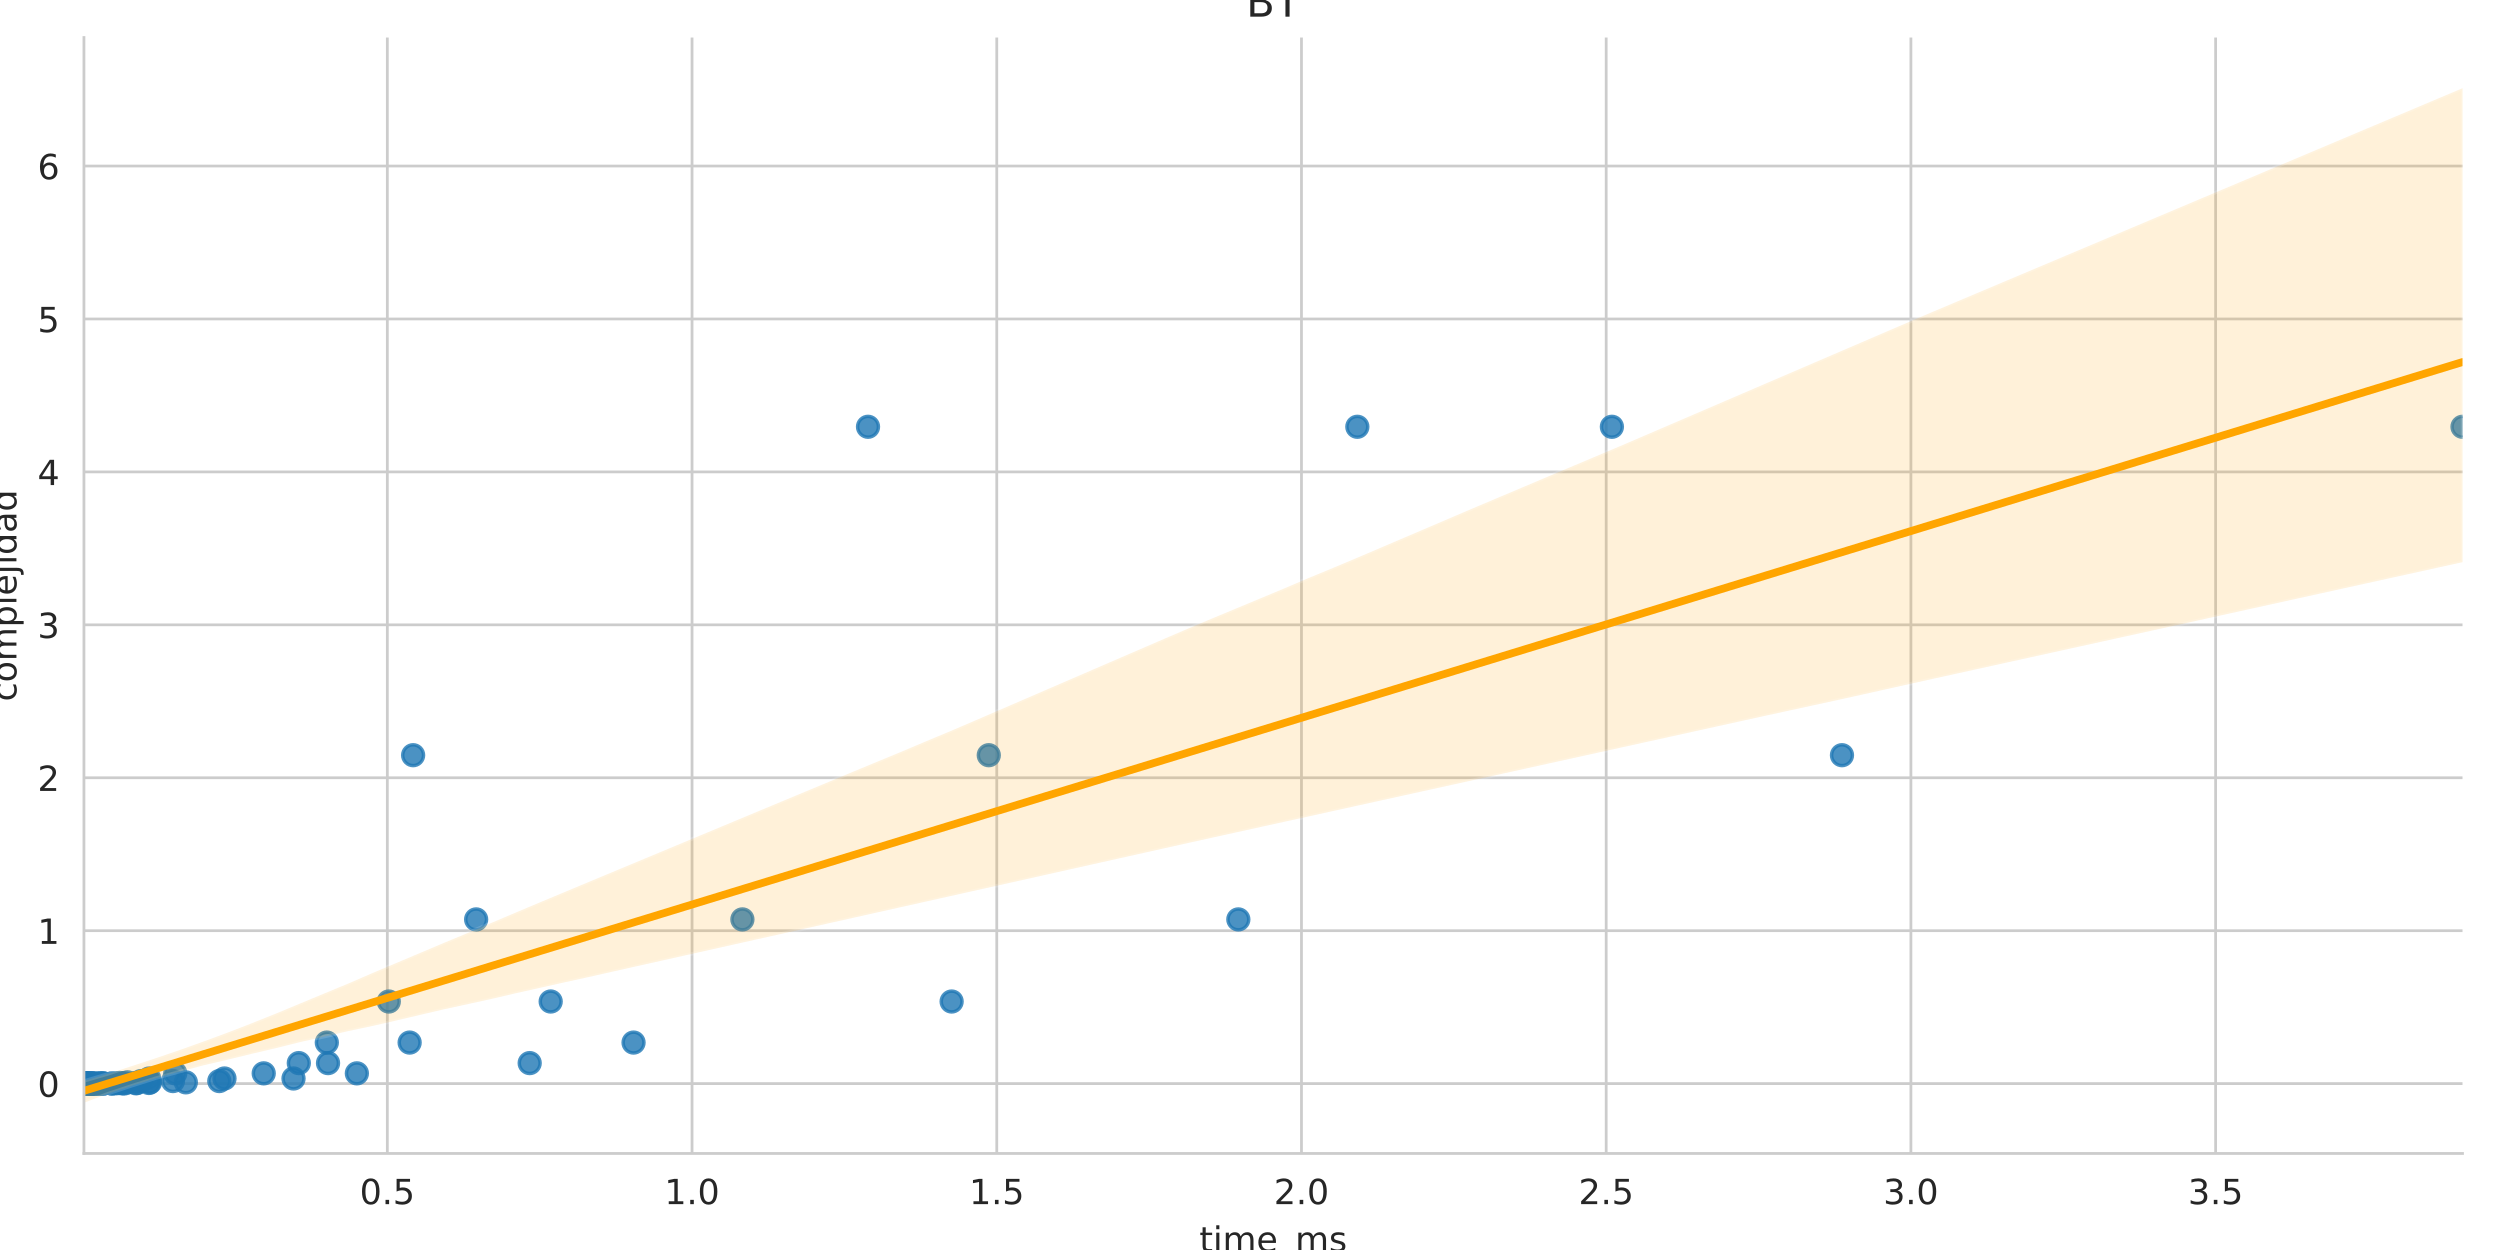 <?xml version="1.0" encoding="utf-8" standalone="no"?>
<!DOCTYPE svg PUBLIC "-//W3C//DTD SVG 1.1//EN"
  "http://www.w3.org/Graphics/SVG/1.1/DTD/svg11.dtd">
<!-- Created with matplotlib (https://matplotlib.org/) -->
<svg height="360pt" version="1.1" viewBox="0 0 720 360" width="720pt" xmlns="http://www.w3.org/2000/svg" xmlns:xlink="http://www.w3.org/1999/xlink">
 <defs>
  <style type="text/css">*{stroke-linecap:butt;stroke-linejoin:round;}</style>
 </defs>
 <g id="figure_1">
  <g id="patch_1">
   <path d="M 0 360 
L 720 360 
L 720 0 
L 0 0 
z
" style="fill:#ffffff;"/>
  </g>
  <g id="axes_1">
   <g id="patch_2">
    <path d="M 24.175 332.2 
L 709.2 332.2 
L 709.2 10.8 
L 24.175 10.8 
z
" style="fill:#ffffff;"/>
   </g>
   <g id="matplotlib.axis_1">
    <g id="xtick_1">
     <g id="line2d_1">
      <path clip-path="url(#p16c080af04)" d="M 111.55 332.2 
L 111.55 10.8 
" style="fill:none;stroke:#cccccc;stroke-linecap:round;stroke-width:0.8;"/>
     </g>
     <g id="text_1">
      <!-- 0.5 -->
      <g style="fill:#262626;" transform="translate(103.599 346.798)scale(0.1 -0.1)">
       <defs>
        <path d="M 31.781 66.406 
Q 24.172 66.406 20.328 58.906 
Q 16.5 51.422 16.5 36.375 
Q 16.5 21.391 20.328 13.891 
Q 24.172 6.391 31.781 6.391 
Q 39.453 6.391 43.281 13.891 
Q 47.125 21.391 47.125 36.375 
Q 47.125 51.422 43.281 58.906 
Q 39.453 66.406 31.781 66.406 
z
M 31.781 74.219 
Q 44.047 74.219 50.516 64.516 
Q 56.984 54.828 56.984 36.375 
Q 56.984 17.969 50.516 8.266 
Q 44.047 -1.422 31.781 -1.422 
Q 19.531 -1.422 13.062 8.266 
Q 6.594 17.969 6.594 36.375 
Q 6.594 54.828 13.062 64.516 
Q 19.531 74.219 31.781 74.219 
z
" id="DejaVuSans-48"/>
        <path d="M 10.688 12.406 
L 21 12.406 
L 21 0 
L 10.688 0 
z
" id="DejaVuSans-46"/>
        <path d="M 10.797 72.906 
L 49.516 72.906 
L 49.516 64.594 
L 19.828 64.594 
L 19.828 46.734 
Q 21.969 47.469 24.109 47.828 
Q 26.266 48.188 28.422 48.188 
Q 40.625 48.188 47.75 41.5 
Q 54.891 34.812 54.891 23.391 
Q 54.891 11.625 47.562 5.094 
Q 40.234 -1.422 26.906 -1.422 
Q 22.312 -1.422 17.547 -0.641 
Q 12.797 0.141 7.719 1.703 
L 7.719 11.625 
Q 12.109 9.234 16.797 8.062 
Q 21.484 6.891 26.703 6.891 
Q 35.156 6.891 40.078 11.328 
Q 45.016 15.766 45.016 23.391 
Q 45.016 31 40.078 35.438 
Q 35.156 39.891 26.703 39.891 
Q 22.75 39.891 18.812 39.016 
Q 14.891 38.141 10.797 36.281 
z
" id="DejaVuSans-53"/>
       </defs>
       <use xlink:href="#DejaVuSans-48"/>
       <use x="63.623" xlink:href="#DejaVuSans-46"/>
       <use x="95.41" xlink:href="#DejaVuSans-53"/>
      </g>
     </g>
    </g>
    <g id="xtick_2">
     <g id="line2d_2">
      <path clip-path="url(#p16c080af04)" d="M 199.308 332.2 
L 199.308 10.8 
" style="fill:none;stroke:#cccccc;stroke-linecap:round;stroke-width:0.8;"/>
     </g>
     <g id="text_2">
      <!-- 1.0 -->
      <g style="fill:#262626;" transform="translate(191.357 346.798)scale(0.1 -0.1)">
       <defs>
        <path d="M 12.406 8.297 
L 28.516 8.297 
L 28.516 63.922 
L 10.984 60.406 
L 10.984 69.391 
L 28.422 72.906 
L 38.281 72.906 
L 38.281 8.297 
L 54.391 8.297 
L 54.391 0 
L 12.406 0 
z
" id="DejaVuSans-49"/>
       </defs>
       <use xlink:href="#DejaVuSans-49"/>
       <use x="63.623" xlink:href="#DejaVuSans-46"/>
       <use x="95.41" xlink:href="#DejaVuSans-48"/>
      </g>
     </g>
    </g>
    <g id="xtick_3">
     <g id="line2d_3">
      <path clip-path="url(#p16c080af04)" d="M 287.066 332.2 
L 287.066 10.8 
" style="fill:none;stroke:#cccccc;stroke-linecap:round;stroke-width:0.8;"/>
     </g>
     <g id="text_3">
      <!-- 1.5 -->
      <g style="fill:#262626;" transform="translate(279.115 346.798)scale(0.1 -0.1)">
       <use xlink:href="#DejaVuSans-49"/>
       <use x="63.623" xlink:href="#DejaVuSans-46"/>
       <use x="95.41" xlink:href="#DejaVuSans-53"/>
      </g>
     </g>
    </g>
    <g id="xtick_4">
     <g id="line2d_4">
      <path clip-path="url(#p16c080af04)" d="M 374.824 332.2 
L 374.824 10.8 
" style="fill:none;stroke:#cccccc;stroke-linecap:round;stroke-width:0.8;"/>
     </g>
     <g id="text_4">
      <!-- 2.0 -->
      <g style="fill:#262626;" transform="translate(366.873 346.798)scale(0.1 -0.1)">
       <defs>
        <path d="M 19.188 8.297 
L 53.609 8.297 
L 53.609 0 
L 7.328 0 
L 7.328 8.297 
Q 12.938 14.109 22.625 23.891 
Q 32.328 33.688 34.812 36.531 
Q 39.547 41.844 41.422 45.531 
Q 43.312 49.219 43.312 52.781 
Q 43.312 58.594 39.234 62.25 
Q 35.156 65.922 28.609 65.922 
Q 23.969 65.922 18.812 64.312 
Q 13.672 62.703 7.812 59.422 
L 7.812 69.391 
Q 13.766 71.781 18.938 73 
Q 24.125 74.219 28.422 74.219 
Q 39.75 74.219 46.484 68.547 
Q 53.219 62.891 53.219 53.422 
Q 53.219 48.922 51.531 44.891 
Q 49.859 40.875 45.406 35.406 
Q 44.188 33.984 37.641 27.219 
Q 31.109 20.453 19.188 8.297 
z
" id="DejaVuSans-50"/>
       </defs>
       <use xlink:href="#DejaVuSans-50"/>
       <use x="63.623" xlink:href="#DejaVuSans-46"/>
       <use x="95.41" xlink:href="#DejaVuSans-48"/>
      </g>
     </g>
    </g>
    <g id="xtick_5">
     <g id="line2d_5">
      <path clip-path="url(#p16c080af04)" d="M 462.582 332.2 
L 462.582 10.8 
" style="fill:none;stroke:#cccccc;stroke-linecap:round;stroke-width:0.8;"/>
     </g>
     <g id="text_5">
      <!-- 2.5 -->
      <g style="fill:#262626;" transform="translate(454.631 346.798)scale(0.1 -0.1)">
       <use xlink:href="#DejaVuSans-50"/>
       <use x="63.623" xlink:href="#DejaVuSans-46"/>
       <use x="95.41" xlink:href="#DejaVuSans-53"/>
      </g>
     </g>
    </g>
    <g id="xtick_6">
     <g id="line2d_6">
      <path clip-path="url(#p16c080af04)" d="M 550.34 332.2 
L 550.34 10.8 
" style="fill:none;stroke:#cccccc;stroke-linecap:round;stroke-width:0.8;"/>
     </g>
     <g id="text_6">
      <!-- 3.0 -->
      <g style="fill:#262626;" transform="translate(542.388 346.798)scale(0.1 -0.1)">
       <defs>
        <path d="M 40.578 39.312 
Q 47.656 37.797 51.625 33 
Q 55.609 28.219 55.609 21.188 
Q 55.609 10.406 48.188 4.484 
Q 40.766 -1.422 27.094 -1.422 
Q 22.516 -1.422 17.656 -0.516 
Q 12.797 0.391 7.625 2.203 
L 7.625 11.719 
Q 11.719 9.328 16.594 8.109 
Q 21.484 6.891 26.812 6.891 
Q 36.078 6.891 40.938 10.547 
Q 45.797 14.203 45.797 21.188 
Q 45.797 27.641 41.281 31.266 
Q 36.766 34.906 28.719 34.906 
L 20.219 34.906 
L 20.219 43.016 
L 29.109 43.016 
Q 36.375 43.016 40.234 45.922 
Q 44.094 48.828 44.094 54.297 
Q 44.094 59.906 40.109 62.906 
Q 36.141 65.922 28.719 65.922 
Q 24.656 65.922 20.016 65.031 
Q 15.375 64.156 9.812 62.312 
L 9.812 71.094 
Q 15.438 72.656 20.344 73.438 
Q 25.25 74.219 29.594 74.219 
Q 40.828 74.219 47.359 69.109 
Q 53.906 64.016 53.906 55.328 
Q 53.906 49.266 50.438 45.094 
Q 46.969 40.922 40.578 39.312 
z
" id="DejaVuSans-51"/>
       </defs>
       <use xlink:href="#DejaVuSans-51"/>
       <use x="63.623" xlink:href="#DejaVuSans-46"/>
       <use x="95.41" xlink:href="#DejaVuSans-48"/>
      </g>
     </g>
    </g>
    <g id="xtick_7">
     <g id="line2d_7">
      <path clip-path="url(#p16c080af04)" d="M 638.098 332.2 
L 638.098 10.8 
" style="fill:none;stroke:#cccccc;stroke-linecap:round;stroke-width:0.8;"/>
     </g>
     <g id="text_7">
      <!-- 3.5 -->
      <g style="fill:#262626;" transform="translate(630.146 346.798)scale(0.1 -0.1)">
       <use xlink:href="#DejaVuSans-51"/>
       <use x="63.623" xlink:href="#DejaVuSans-46"/>
       <use x="95.41" xlink:href="#DejaVuSans-53"/>
      </g>
     </g>
    </g>
    <g id="text_8">
     <!-- time_ms -->
     <g style="fill:#262626;" transform="translate(345.416 360.477)scale(0.1 -0.1)">
      <defs>
       <path d="M 18.312 70.219 
L 18.312 54.688 
L 36.812 54.688 
L 36.812 47.703 
L 18.312 47.703 
L 18.312 18.016 
Q 18.312 11.328 20.141 9.422 
Q 21.969 7.516 27.594 7.516 
L 36.812 7.516 
L 36.812 0 
L 27.594 0 
Q 17.188 0 13.234 3.875 
Q 9.281 7.766 9.281 18.016 
L 9.281 47.703 
L 2.688 47.703 
L 2.688 54.688 
L 9.281 54.688 
L 9.281 70.219 
z
" id="DejaVuSans-116"/>
       <path d="M 9.422 54.688 
L 18.406 54.688 
L 18.406 0 
L 9.422 0 
z
M 9.422 75.984 
L 18.406 75.984 
L 18.406 64.594 
L 9.422 64.594 
z
" id="DejaVuSans-105"/>
       <path d="M 52 44.188 
Q 55.375 50.25 60.062 53.125 
Q 64.75 56 71.094 56 
Q 79.641 56 84.281 50.016 
Q 88.922 44.047 88.922 33.016 
L 88.922 0 
L 79.891 0 
L 79.891 32.719 
Q 79.891 40.578 77.094 44.375 
Q 74.312 48.188 68.609 48.188 
Q 61.625 48.188 57.562 43.547 
Q 53.516 38.922 53.516 30.906 
L 53.516 0 
L 44.484 0 
L 44.484 32.719 
Q 44.484 40.625 41.703 44.406 
Q 38.922 48.188 33.109 48.188 
Q 26.219 48.188 22.156 43.531 
Q 18.109 38.875 18.109 30.906 
L 18.109 0 
L 9.078 0 
L 9.078 54.688 
L 18.109 54.688 
L 18.109 46.188 
Q 21.188 51.219 25.484 53.609 
Q 29.781 56 35.688 56 
Q 41.656 56 45.828 52.969 
Q 50 49.953 52 44.188 
z
" id="DejaVuSans-109"/>
       <path d="M 56.203 29.594 
L 56.203 25.203 
L 14.891 25.203 
Q 15.484 15.922 20.484 11.062 
Q 25.484 6.203 34.422 6.203 
Q 39.594 6.203 44.453 7.469 
Q 49.312 8.734 54.109 11.281 
L 54.109 2.781 
Q 49.266 0.734 44.188 -0.344 
Q 39.109 -1.422 33.891 -1.422 
Q 20.797 -1.422 13.156 6.188 
Q 5.516 13.812 5.516 26.812 
Q 5.516 40.234 12.766 48.109 
Q 20.016 56 32.328 56 
Q 43.359 56 49.781 48.891 
Q 56.203 41.797 56.203 29.594 
z
M 47.219 32.234 
Q 47.125 39.594 43.094 43.984 
Q 39.062 48.391 32.422 48.391 
Q 24.906 48.391 20.391 44.141 
Q 15.875 39.891 15.188 32.172 
z
" id="DejaVuSans-101"/>
       <path d="M 50.984 -16.609 
L 50.984 -23.578 
L -0.984 -23.578 
L -0.984 -16.609 
z
" id="DejaVuSans-95"/>
       <path d="M 44.281 53.078 
L 44.281 44.578 
Q 40.484 46.531 36.375 47.5 
Q 32.281 48.484 27.875 48.484 
Q 21.188 48.484 17.844 46.438 
Q 14.5 44.391 14.5 40.281 
Q 14.5 37.156 16.891 35.375 
Q 19.281 33.594 26.516 31.984 
L 29.594 31.297 
Q 39.156 29.25 43.188 25.516 
Q 47.219 21.781 47.219 15.094 
Q 47.219 7.469 41.188 3.016 
Q 35.156 -1.422 24.609 -1.422 
Q 20.219 -1.422 15.453 -0.562 
Q 10.688 0.297 5.422 2 
L 5.422 11.281 
Q 10.406 8.688 15.234 7.391 
Q 20.062 6.109 24.812 6.109 
Q 31.156 6.109 34.562 8.281 
Q 37.984 10.453 37.984 14.406 
Q 37.984 18.062 35.516 20.016 
Q 33.062 21.969 24.703 23.781 
L 21.578 24.516 
Q 13.234 26.266 9.516 29.906 
Q 5.812 33.547 5.812 39.891 
Q 5.812 47.609 11.281 51.797 
Q 16.75 56 26.812 56 
Q 31.781 56 36.172 55.266 
Q 40.578 54.547 44.281 53.078 
z
" id="DejaVuSans-115"/>
      </defs>
      <use xlink:href="#DejaVuSans-116"/>
      <use x="39.209" xlink:href="#DejaVuSans-105"/>
      <use x="66.992" xlink:href="#DejaVuSans-109"/>
      <use x="164.404" xlink:href="#DejaVuSans-101"/>
      <use x="225.928" xlink:href="#DejaVuSans-95"/>
      <use x="275.928" xlink:href="#DejaVuSans-109"/>
      <use x="373.34" xlink:href="#DejaVuSans-115"/>
     </g>
    </g>
   </g>
   <g id="matplotlib.axis_2">
    <g id="ytick_1">
     <g id="line2d_8">
      <path clip-path="url(#p16c080af04)" d="M 24.175 312.083 
L 709.2 312.083 
" style="fill:none;stroke:#cccccc;stroke-linecap:round;stroke-width:0.8;"/>
     </g>
     <g id="text_9">
      <!-- 0 -->
      <g style="fill:#262626;" transform="translate(10.812 315.882)scale(0.1 -0.1)">
       <use xlink:href="#DejaVuSans-48"/>
      </g>
     </g>
    </g>
    <g id="ytick_2">
     <g id="line2d_9">
      <path clip-path="url(#p16c080af04)" d="M 24.175 268.039 
L 709.2 268.039 
" style="fill:none;stroke:#cccccc;stroke-linecap:round;stroke-width:0.8;"/>
     </g>
     <g id="text_10">
      <!-- 1 -->
      <g style="fill:#262626;" transform="translate(10.812 271.838)scale(0.1 -0.1)">
       <use xlink:href="#DejaVuSans-49"/>
      </g>
     </g>
    </g>
    <g id="ytick_3">
     <g id="line2d_10">
      <path clip-path="url(#p16c080af04)" d="M 24.175 223.994 
L 709.2 223.994 
" style="fill:none;stroke:#cccccc;stroke-linecap:round;stroke-width:0.8;"/>
     </g>
     <g id="text_11">
      <!-- 2 -->
      <g style="fill:#262626;" transform="translate(10.812 227.793)scale(0.1 -0.1)">
       <use xlink:href="#DejaVuSans-50"/>
      </g>
     </g>
    </g>
    <g id="ytick_4">
     <g id="line2d_11">
      <path clip-path="url(#p16c080af04)" d="M 24.175 179.95 
L 709.2 179.95 
" style="fill:none;stroke:#cccccc;stroke-linecap:round;stroke-width:0.8;"/>
     </g>
     <g id="text_12">
      <!-- 3 -->
      <g style="fill:#262626;" transform="translate(10.812 183.749)scale(0.1 -0.1)">
       <use xlink:href="#DejaVuSans-51"/>
      </g>
     </g>
    </g>
    <g id="ytick_5">
     <g id="line2d_12">
      <path clip-path="url(#p16c080af04)" d="M 24.175 135.905 
L 709.2 135.905 
" style="fill:none;stroke:#cccccc;stroke-linecap:round;stroke-width:0.8;"/>
     </g>
     <g id="text_13">
      <!-- 4 -->
      <g style="fill:#262626;" transform="translate(10.812 139.704)scale(0.1 -0.1)">
       <defs>
        <path d="M 37.797 64.312 
L 12.891 25.391 
L 37.797 25.391 
z
M 35.203 72.906 
L 47.609 72.906 
L 47.609 25.391 
L 58.016 25.391 
L 58.016 17.188 
L 47.609 17.188 
L 47.609 0 
L 37.797 0 
L 37.797 17.188 
L 4.891 17.188 
L 4.891 26.703 
z
" id="DejaVuSans-52"/>
       </defs>
       <use xlink:href="#DejaVuSans-52"/>
      </g>
     </g>
    </g>
    <g id="ytick_6">
     <g id="line2d_13">
      <path clip-path="url(#p16c080af04)" d="M 24.175 91.861 
L 709.2 91.861 
" style="fill:none;stroke:#cccccc;stroke-linecap:round;stroke-width:0.8;"/>
     </g>
     <g id="text_14">
      <!-- 5 -->
      <g style="fill:#262626;" transform="translate(10.812 95.66)scale(0.1 -0.1)">
       <use xlink:href="#DejaVuSans-53"/>
      </g>
     </g>
    </g>
    <g id="ytick_7">
     <g id="line2d_14">
      <path clip-path="url(#p16c080af04)" d="M 24.175 47.816 
L 709.2 47.816 
" style="fill:none;stroke:#cccccc;stroke-linecap:round;stroke-width:0.8;"/>
     </g>
     <g id="text_15">
      <!-- 6 -->
      <g style="fill:#262626;" transform="translate(10.812 51.615)scale(0.1 -0.1)">
       <defs>
        <path d="M 33.016 40.375 
Q 26.375 40.375 22.484 35.828 
Q 18.609 31.297 18.609 23.391 
Q 18.609 15.531 22.484 10.953 
Q 26.375 6.391 33.016 6.391 
Q 39.656 6.391 43.531 10.953 
Q 47.406 15.531 47.406 23.391 
Q 47.406 31.297 43.531 35.828 
Q 39.656 40.375 33.016 40.375 
z
M 52.594 71.297 
L 52.594 62.312 
Q 48.875 64.062 45.094 64.984 
Q 41.312 65.922 37.594 65.922 
Q 27.828 65.922 22.672 59.328 
Q 17.531 52.734 16.797 39.406 
Q 19.672 43.656 24.016 45.922 
Q 28.375 48.188 33.594 48.188 
Q 44.578 48.188 50.953 41.516 
Q 57.328 34.859 57.328 23.391 
Q 57.328 12.156 50.688 5.359 
Q 44.047 -1.422 33.016 -1.422 
Q 20.359 -1.422 13.672 8.266 
Q 6.984 17.969 6.984 36.375 
Q 6.984 53.656 15.188 63.938 
Q 23.391 74.219 37.203 74.219 
Q 40.922 74.219 44.703 73.484 
Q 48.484 72.75 52.594 71.297 
z
" id="DejaVuSans-54"/>
       </defs>
       <use xlink:href="#DejaVuSans-54"/>
      </g>
     </g>
    </g>
    <g id="text_16">
     <!-- complejidad -->
     <g style="fill:#262626;" transform="translate(4.733 202.009)rotate(-90)scale(0.1 -0.1)">
      <defs>
       <path d="M 48.781 52.594 
L 48.781 44.188 
Q 44.969 46.297 41.141 47.344 
Q 37.312 48.391 33.406 48.391 
Q 24.656 48.391 19.812 42.844 
Q 14.984 37.312 14.984 27.297 
Q 14.984 17.281 19.812 11.734 
Q 24.656 6.203 33.406 6.203 
Q 37.312 6.203 41.141 7.25 
Q 44.969 8.297 48.781 10.406 
L 48.781 2.094 
Q 45.016 0.344 40.984 -0.531 
Q 36.969 -1.422 32.422 -1.422 
Q 20.062 -1.422 12.781 6.344 
Q 5.516 14.109 5.516 27.297 
Q 5.516 40.672 12.859 48.328 
Q 20.219 56 33.016 56 
Q 37.156 56 41.109 55.141 
Q 45.062 54.297 48.781 52.594 
z
" id="DejaVuSans-99"/>
       <path d="M 30.609 48.391 
Q 23.391 48.391 19.188 42.75 
Q 14.984 37.109 14.984 27.297 
Q 14.984 17.484 19.156 11.844 
Q 23.344 6.203 30.609 6.203 
Q 37.797 6.203 41.984 11.859 
Q 46.188 17.531 46.188 27.297 
Q 46.188 37.016 41.984 42.703 
Q 37.797 48.391 30.609 48.391 
z
M 30.609 56 
Q 42.328 56 49.016 48.375 
Q 55.719 40.766 55.719 27.297 
Q 55.719 13.875 49.016 6.219 
Q 42.328 -1.422 30.609 -1.422 
Q 18.844 -1.422 12.172 6.219 
Q 5.516 13.875 5.516 27.297 
Q 5.516 40.766 12.172 48.375 
Q 18.844 56 30.609 56 
z
" id="DejaVuSans-111"/>
       <path d="M 18.109 8.203 
L 18.109 -20.797 
L 9.078 -20.797 
L 9.078 54.688 
L 18.109 54.688 
L 18.109 46.391 
Q 20.953 51.266 25.266 53.625 
Q 29.594 56 35.594 56 
Q 45.562 56 51.781 48.094 
Q 58.016 40.188 58.016 27.297 
Q 58.016 14.406 51.781 6.484 
Q 45.562 -1.422 35.594 -1.422 
Q 29.594 -1.422 25.266 0.953 
Q 20.953 3.328 18.109 8.203 
z
M 48.688 27.297 
Q 48.688 37.203 44.609 42.844 
Q 40.531 48.484 33.406 48.484 
Q 26.266 48.484 22.188 42.844 
Q 18.109 37.203 18.109 27.297 
Q 18.109 17.391 22.188 11.75 
Q 26.266 6.109 33.406 6.109 
Q 40.531 6.109 44.609 11.75 
Q 48.688 17.391 48.688 27.297 
z
" id="DejaVuSans-112"/>
       <path d="M 9.422 75.984 
L 18.406 75.984 
L 18.406 0 
L 9.422 0 
z
" id="DejaVuSans-108"/>
       <path d="M 9.422 54.688 
L 18.406 54.688 
L 18.406 -0.984 
Q 18.406 -11.422 14.422 -16.109 
Q 10.453 -20.797 1.609 -20.797 
L -1.812 -20.797 
L -1.812 -13.188 
L 0.594 -13.188 
Q 5.719 -13.188 7.562 -10.812 
Q 9.422 -8.453 9.422 -0.984 
z
M 9.422 75.984 
L 18.406 75.984 
L 18.406 64.594 
L 9.422 64.594 
z
" id="DejaVuSans-106"/>
       <path d="M 45.406 46.391 
L 45.406 75.984 
L 54.391 75.984 
L 54.391 0 
L 45.406 0 
L 45.406 8.203 
Q 42.578 3.328 38.25 0.953 
Q 33.938 -1.422 27.875 -1.422 
Q 17.969 -1.422 11.734 6.484 
Q 5.516 14.406 5.516 27.297 
Q 5.516 40.188 11.734 48.094 
Q 17.969 56 27.875 56 
Q 33.938 56 38.25 53.625 
Q 42.578 51.266 45.406 46.391 
z
M 14.797 27.297 
Q 14.797 17.391 18.875 11.75 
Q 22.953 6.109 30.078 6.109 
Q 37.203 6.109 41.297 11.75 
Q 45.406 17.391 45.406 27.297 
Q 45.406 37.203 41.297 42.844 
Q 37.203 48.484 30.078 48.484 
Q 22.953 48.484 18.875 42.844 
Q 14.797 37.203 14.797 27.297 
z
" id="DejaVuSans-100"/>
       <path d="M 34.281 27.484 
Q 23.391 27.484 19.188 25 
Q 14.984 22.516 14.984 16.5 
Q 14.984 11.719 18.141 8.906 
Q 21.297 6.109 26.703 6.109 
Q 34.188 6.109 38.703 11.406 
Q 43.219 16.703 43.219 25.484 
L 43.219 27.484 
z
M 52.203 31.203 
L 52.203 0 
L 43.219 0 
L 43.219 8.297 
Q 40.141 3.328 35.547 0.953 
Q 30.953 -1.422 24.312 -1.422 
Q 15.922 -1.422 10.953 3.297 
Q 6 8.016 6 15.922 
Q 6 25.141 12.172 29.828 
Q 18.359 34.516 30.609 34.516 
L 43.219 34.516 
L 43.219 35.406 
Q 43.219 41.609 39.141 45 
Q 35.062 48.391 27.688 48.391 
Q 23 48.391 18.547 47.266 
Q 14.109 46.141 10.016 43.891 
L 10.016 52.203 
Q 14.938 54.109 19.578 55.047 
Q 24.219 56 28.609 56 
Q 40.484 56 46.344 49.844 
Q 52.203 43.703 52.203 31.203 
z
" id="DejaVuSans-97"/>
      </defs>
      <use xlink:href="#DejaVuSans-99"/>
      <use x="54.98" xlink:href="#DejaVuSans-111"/>
      <use x="116.162" xlink:href="#DejaVuSans-109"/>
      <use x="213.574" xlink:href="#DejaVuSans-112"/>
      <use x="277.051" xlink:href="#DejaVuSans-108"/>
      <use x="304.834" xlink:href="#DejaVuSans-101"/>
      <use x="366.357" xlink:href="#DejaVuSans-106"/>
      <use x="394.141" xlink:href="#DejaVuSans-105"/>
      <use x="421.924" xlink:href="#DejaVuSans-100"/>
      <use x="485.4" xlink:href="#DejaVuSans-97"/>
      <use x="546.68" xlink:href="#DejaVuSans-100"/>
     </g>
    </g>
   </g>
   <g id="PathCollection_1">
    <defs>
     <path d="M 0 3 
C 0.796 3 1.559 2.684 2.121 2.121 
C 2.684 1.559 3 0.796 3 0 
C 3 -0.796 2.684 -1.559 2.121 -2.121 
C 1.559 -2.684 0.796 -3 0 -3 
C -0.796 -3 -1.559 -2.684 -2.121 -2.121 
C -2.684 -1.559 -3 -0.796 -3 0 
C -3 0.796 -2.684 1.559 -2.121 2.121 
C -1.559 2.684 -0.796 3 0 3 
z
" id="m9c8281f0fc" style="stroke:#1f77b4;stroke-opacity:0.8;"/>
    </defs>
    <g clip-path="url(#p16c080af04)">
     <use style="fill:#1f77b4;fill-opacity:0.8;stroke:#1f77b4;stroke-opacity:0.8;" x="24.175" xlink:href="#m9c8281f0fc" y="312.083"/>
     <use style="fill:#1f77b4;fill-opacity:0.8;stroke:#1f77b4;stroke-opacity:0.8;" x="24.29" xlink:href="#m9c8281f0fc" y="312.083"/>
     <use style="fill:#1f77b4;fill-opacity:0.8;stroke:#1f77b4;stroke-opacity:0.8;" x="24.331" xlink:href="#m9c8281f0fc" y="312.083"/>
     <use style="fill:#1f77b4;fill-opacity:0.8;stroke:#1f77b4;stroke-opacity:0.8;" x="24.493" xlink:href="#m9c8281f0fc" y="312.083"/>
     <use style="fill:#1f77b4;fill-opacity:0.8;stroke:#1f77b4;stroke-opacity:0.8;" x="24.499" xlink:href="#m9c8281f0fc" y="312.083"/>
     <use style="fill:#1f77b4;fill-opacity:0.8;stroke:#1f77b4;stroke-opacity:0.8;" x="24.878" xlink:href="#m9c8281f0fc" y="312.083"/>
     <use style="fill:#1f77b4;fill-opacity:0.8;stroke:#1f77b4;stroke-opacity:0.8;" x="24.983" xlink:href="#m9c8281f0fc" y="312.083"/>
     <use style="fill:#1f77b4;fill-opacity:0.8;stroke:#1f77b4;stroke-opacity:0.8;" x="25.031" xlink:href="#m9c8281f0fc" y="312.082"/>
     <use style="fill:#1f77b4;fill-opacity:0.8;stroke:#1f77b4;stroke-opacity:0.8;" x="25.602" xlink:href="#m9c8281f0fc" y="312.082"/>
     <use style="fill:#1f77b4;fill-opacity:0.8;stroke:#1f77b4;stroke-opacity:0.8;" x="26.576" xlink:href="#m9c8281f0fc" y="312.08"/>
     <use style="fill:#1f77b4;fill-opacity:0.8;stroke:#1f77b4;stroke-opacity:0.8;" x="26.525" xlink:href="#m9c8281f0fc" y="312.077"/>
     <use style="fill:#1f77b4;fill-opacity:0.8;stroke:#1f77b4;stroke-opacity:0.8;" x="28.771" xlink:href="#m9c8281f0fc" y="312.072"/>
     <use style="fill:#1f77b4;fill-opacity:0.8;stroke:#1f77b4;stroke-opacity:0.8;" x="28.922" xlink:href="#m9c8281f0fc" y="312.06"/>
     <use style="fill:#1f77b4;fill-opacity:0.8;stroke:#1f77b4;stroke-opacity:0.8;" x="29.854" xlink:href="#m9c8281f0fc" y="312.037"/>
     <use style="fill:#1f77b4;fill-opacity:0.8;stroke:#1f77b4;stroke-opacity:0.8;" x="33.458" xlink:href="#m9c8281f0fc" y="311.991"/>
     <use style="fill:#1f77b4;fill-opacity:0.8;stroke:#1f77b4;stroke-opacity:0.8;" x="34.455" xlink:href="#m9c8281f0fc" y="311.898"/>
     <use style="fill:#1f77b4;fill-opacity:0.8;stroke:#1f77b4;stroke-opacity:0.8;" x="36.706" xlink:href="#m9c8281f0fc" y="311.714"/>
     <use style="fill:#1f77b4;fill-opacity:0.8;stroke:#1f77b4;stroke-opacity:0.8;" x="40.614" xlink:href="#m9c8281f0fc" y="311.344"/>
     <use style="fill:#1f77b4;fill-opacity:0.8;stroke:#1f77b4;stroke-opacity:0.8;" x="42.957" xlink:href="#m9c8281f0fc" y="310.605"/>
     <use style="fill:#1f77b4;fill-opacity:0.8;stroke:#1f77b4;stroke-opacity:0.8;" x="50.477" xlink:href="#m9c8281f0fc" y="309.127"/>
     <use style="fill:#1f77b4;fill-opacity:0.8;stroke:#1f77b4;stroke-opacity:0.8;" x="86.057" xlink:href="#m9c8281f0fc" y="306.172"/>
     <use style="fill:#1f77b4;fill-opacity:0.8;stroke:#1f77b4;stroke-opacity:0.8;" x="94.122" xlink:href="#m9c8281f0fc" y="300.26"/>
     <use style="fill:#1f77b4;fill-opacity:0.8;stroke:#1f77b4;stroke-opacity:0.8;" x="111.969" xlink:href="#m9c8281f0fc" y="288.437"/>
     <use style="fill:#1f77b4;fill-opacity:0.8;stroke:#1f77b4;stroke-opacity:0.8;" x="137.128" xlink:href="#m9c8281f0fc" y="264.791"/>
     <use style="fill:#1f77b4;fill-opacity:0.8;stroke:#1f77b4;stroke-opacity:0.8;" x="118.978" xlink:href="#m9c8281f0fc" y="217.498"/>
     <use style="fill:#1f77b4;fill-opacity:0.8;stroke:#1f77b4;stroke-opacity:0.8;" x="249.987" xlink:href="#m9c8281f0fc" y="122.914"/>
     <use style="fill:#1f77b4;fill-opacity:0.8;stroke:#1f77b4;stroke-opacity:0.8;" x="24.299" xlink:href="#m9c8281f0fc" y="312.083"/>
     <use style="fill:#1f77b4;fill-opacity:0.8;stroke:#1f77b4;stroke-opacity:0.8;" x="24.41" xlink:href="#m9c8281f0fc" y="312.083"/>
     <use style="fill:#1f77b4;fill-opacity:0.8;stroke:#1f77b4;stroke-opacity:0.8;" x="24.514" xlink:href="#m9c8281f0fc" y="312.083"/>
     <use style="fill:#1f77b4;fill-opacity:0.8;stroke:#1f77b4;stroke-opacity:0.8;" x="24.507" xlink:href="#m9c8281f0fc" y="312.083"/>
     <use style="fill:#1f77b4;fill-opacity:0.8;stroke:#1f77b4;stroke-opacity:0.8;" x="24.612" xlink:href="#m9c8281f0fc" y="312.083"/>
     <use style="fill:#1f77b4;fill-opacity:0.8;stroke:#1f77b4;stroke-opacity:0.8;" x="24.836" xlink:href="#m9c8281f0fc" y="312.083"/>
     <use style="fill:#1f77b4;fill-opacity:0.8;stroke:#1f77b4;stroke-opacity:0.8;" x="25.042" xlink:href="#m9c8281f0fc" y="312.083"/>
     <use style="fill:#1f77b4;fill-opacity:0.8;stroke:#1f77b4;stroke-opacity:0.8;" x="25.313" xlink:href="#m9c8281f0fc" y="312.082"/>
     <use style="fill:#1f77b4;fill-opacity:0.8;stroke:#1f77b4;stroke-opacity:0.8;" x="25.924" xlink:href="#m9c8281f0fc" y="312.082"/>
     <use style="fill:#1f77b4;fill-opacity:0.8;stroke:#1f77b4;stroke-opacity:0.8;" x="26.234" xlink:href="#m9c8281f0fc" y="312.08"/>
     <use style="fill:#1f77b4;fill-opacity:0.8;stroke:#1f77b4;stroke-opacity:0.8;" x="27.004" xlink:href="#m9c8281f0fc" y="312.077"/>
     <use style="fill:#1f77b4;fill-opacity:0.8;stroke:#1f77b4;stroke-opacity:0.8;" x="27.759" xlink:href="#m9c8281f0fc" y="312.072"/>
     <use style="fill:#1f77b4;fill-opacity:0.8;stroke:#1f77b4;stroke-opacity:0.8;" x="29.773" xlink:href="#m9c8281f0fc" y="312.06"/>
     <use style="fill:#1f77b4;fill-opacity:0.8;stroke:#1f77b4;stroke-opacity:0.8;" x="32.192" xlink:href="#m9c8281f0fc" y="312.037"/>
     <use style="fill:#1f77b4;fill-opacity:0.8;stroke:#1f77b4;stroke-opacity:0.8;" x="35.19" xlink:href="#m9c8281f0fc" y="311.991"/>
     <use style="fill:#1f77b4;fill-opacity:0.8;stroke:#1f77b4;stroke-opacity:0.8;" x="39.394" xlink:href="#m9c8281f0fc" y="311.898"/>
     <use style="fill:#1f77b4;fill-opacity:0.8;stroke:#1f77b4;stroke-opacity:0.8;" x="43.201" xlink:href="#m9c8281f0fc" y="311.714"/>
     <use style="fill:#1f77b4;fill-opacity:0.8;stroke:#1f77b4;stroke-opacity:0.8;" x="49.814" xlink:href="#m9c8281f0fc" y="311.344"/>
     <use style="fill:#1f77b4;fill-opacity:0.8;stroke:#1f77b4;stroke-opacity:0.8;" x="64.647" xlink:href="#m9c8281f0fc" y="310.605"/>
     <use style="fill:#1f77b4;fill-opacity:0.8;stroke:#1f77b4;stroke-opacity:0.8;" x="75.951" xlink:href="#m9c8281f0fc" y="309.127"/>
     <use style="fill:#1f77b4;fill-opacity:0.8;stroke:#1f77b4;stroke-opacity:0.8;" x="94.472" xlink:href="#m9c8281f0fc" y="306.172"/>
     <use style="fill:#1f77b4;fill-opacity:0.8;stroke:#1f77b4;stroke-opacity:0.8;" x="117.974" xlink:href="#m9c8281f0fc" y="300.26"/>
     <use style="fill:#1f77b4;fill-opacity:0.8;stroke:#1f77b4;stroke-opacity:0.8;" x="158.597" xlink:href="#m9c8281f0fc" y="288.437"/>
     <use style="fill:#1f77b4;fill-opacity:0.8;stroke:#1f77b4;stroke-opacity:0.8;" x="213.809" xlink:href="#m9c8281f0fc" y="264.791"/>
     <use style="fill:#1f77b4;fill-opacity:0.8;stroke:#1f77b4;stroke-opacity:0.8;" x="284.767" xlink:href="#m9c8281f0fc" y="217.498"/>
     <use style="fill:#1f77b4;fill-opacity:0.8;stroke:#1f77b4;stroke-opacity:0.8;" x="390.913" xlink:href="#m9c8281f0fc" y="122.914"/>
     <use style="fill:#1f77b4;fill-opacity:0.8;stroke:#1f77b4;stroke-opacity:0.8;" x="24.253" xlink:href="#m9c8281f0fc" y="312.083"/>
     <use style="fill:#1f77b4;fill-opacity:0.8;stroke:#1f77b4;stroke-opacity:0.8;" x="24.232" xlink:href="#m9c8281f0fc" y="312.083"/>
     <use style="fill:#1f77b4;fill-opacity:0.8;stroke:#1f77b4;stroke-opacity:0.8;" x="24.329" xlink:href="#m9c8281f0fc" y="312.083"/>
     <use style="fill:#1f77b4;fill-opacity:0.8;stroke:#1f77b4;stroke-opacity:0.8;" x="24.44" xlink:href="#m9c8281f0fc" y="312.083"/>
     <use style="fill:#1f77b4;fill-opacity:0.8;stroke:#1f77b4;stroke-opacity:0.8;" x="24.714" xlink:href="#m9c8281f0fc" y="312.083"/>
     <use style="fill:#1f77b4;fill-opacity:0.8;stroke:#1f77b4;stroke-opacity:0.8;" x="25.015" xlink:href="#m9c8281f0fc" y="312.083"/>
     <use style="fill:#1f77b4;fill-opacity:0.8;stroke:#1f77b4;stroke-opacity:0.8;" x="25.215" xlink:href="#m9c8281f0fc" y="312.083"/>
     <use style="fill:#1f77b4;fill-opacity:0.8;stroke:#1f77b4;stroke-opacity:0.8;" x="25.648" xlink:href="#m9c8281f0fc" y="312.082"/>
     <use style="fill:#1f77b4;fill-opacity:0.8;stroke:#1f77b4;stroke-opacity:0.8;" x="26.152" xlink:href="#m9c8281f0fc" y="312.082"/>
     <use style="fill:#1f77b4;fill-opacity:0.8;stroke:#1f77b4;stroke-opacity:0.8;" x="27.153" xlink:href="#m9c8281f0fc" y="312.08"/>
     <use style="fill:#1f77b4;fill-opacity:0.8;stroke:#1f77b4;stroke-opacity:0.8;" x="28.552" xlink:href="#m9c8281f0fc" y="312.077"/>
     <use style="fill:#1f77b4;fill-opacity:0.8;stroke:#1f77b4;stroke-opacity:0.8;" x="29.602" xlink:href="#m9c8281f0fc" y="312.072"/>
     <use style="fill:#1f77b4;fill-opacity:0.8;stroke:#1f77b4;stroke-opacity:0.8;" x="32.211" xlink:href="#m9c8281f0fc" y="312.06"/>
     <use style="fill:#1f77b4;fill-opacity:0.8;stroke:#1f77b4;stroke-opacity:0.8;" x="35.793" xlink:href="#m9c8281f0fc" y="312.037"/>
     <use style="fill:#1f77b4;fill-opacity:0.8;stroke:#1f77b4;stroke-opacity:0.8;" x="39.156" xlink:href="#m9c8281f0fc" y="311.991"/>
     <use style="fill:#1f77b4;fill-opacity:0.8;stroke:#1f77b4;stroke-opacity:0.8;" x="42.871" xlink:href="#m9c8281f0fc" y="311.898"/>
     <use style="fill:#1f77b4;fill-opacity:0.8;stroke:#1f77b4;stroke-opacity:0.8;" x="53.518" xlink:href="#m9c8281f0fc" y="311.714"/>
     <use style="fill:#1f77b4;fill-opacity:0.8;stroke:#1f77b4;stroke-opacity:0.8;" x="63.157" xlink:href="#m9c8281f0fc" y="311.344"/>
     <use style="fill:#1f77b4;fill-opacity:0.8;stroke:#1f77b4;stroke-opacity:0.8;" x="84.531" xlink:href="#m9c8281f0fc" y="310.605"/>
     <use style="fill:#1f77b4;fill-opacity:0.8;stroke:#1f77b4;stroke-opacity:0.8;" x="102.776" xlink:href="#m9c8281f0fc" y="309.127"/>
     <use style="fill:#1f77b4;fill-opacity:0.8;stroke:#1f77b4;stroke-opacity:0.8;" x="152.55" xlink:href="#m9c8281f0fc" y="306.172"/>
     <use style="fill:#1f77b4;fill-opacity:0.8;stroke:#1f77b4;stroke-opacity:0.8;" x="182.461" xlink:href="#m9c8281f0fc" y="300.26"/>
     <use style="fill:#1f77b4;fill-opacity:0.8;stroke:#1f77b4;stroke-opacity:0.8;" x="274.07" xlink:href="#m9c8281f0fc" y="288.437"/>
     <use style="fill:#1f77b4;fill-opacity:0.8;stroke:#1f77b4;stroke-opacity:0.8;" x="356.639" xlink:href="#m9c8281f0fc" y="264.791"/>
     <use style="fill:#1f77b4;fill-opacity:0.8;stroke:#1f77b4;stroke-opacity:0.8;" x="530.489" xlink:href="#m9c8281f0fc" y="217.498"/>
     <use style="fill:#1f77b4;fill-opacity:0.8;stroke:#1f77b4;stroke-opacity:0.8;" x="709.2" xlink:href="#m9c8281f0fc" y="122.914"/>
     <use style="fill:#1f77b4;fill-opacity:0.8;stroke:#1f77b4;stroke-opacity:0.8;" x="464.225" xlink:href="#m9c8281f0fc" y="122.914"/>
    </g>
   </g>
   <g id="PolyCollection_1">
    <defs>
     <path d="M 24.175 -48.687 
L 24.175 -42.409 
L 31.094 -45.035 
L 38.014 -47.316 
L 44.933 -49.511 
L 51.853 -51.413 
L 58.772 -53.231 
L 65.692 -54.849 
L 72.611 -56.534 
L 79.531 -58.167 
L 86.45 -59.891 
L 93.369 -61.44 
L 100.289 -63.052 
L 107.208 -64.513 
L 114.128 -66.102 
L 121.047 -67.729 
L 127.967 -69.349 
L 134.886 -70.85 
L 141.806 -72.375 
L 148.725 -73.99 
L 155.644 -75.538 
L 162.564 -77.086 
L 169.483 -78.604 
L 176.403 -80.167 
L 183.322 -81.721 
L 190.242 -83.269 
L 197.161 -84.817 
L 204.081 -86.365 
L 211 -87.913 
L 217.919 -89.461 
L 224.839 -91.009 
L 231.758 -92.558 
L 238.678 -94.102 
L 245.597 -95.648 
L 252.517 -97.194 
L 259.436 -98.74 
L 266.356 -100.286 
L 273.275 -101.832 
L 280.194 -103.378 
L 287.114 -104.923 
L 294.033 -106.469 
L 300.953 -108.015 
L 307.872 -109.561 
L 314.792 -111.107 
L 321.711 -112.653 
L 328.631 -114.199 
L 335.55 -115.745 
L 342.469 -117.291 
L 349.389 -118.818 
L 356.308 -120.343 
L 363.228 -121.867 
L 370.147 -123.392 
L 377.067 -124.917 
L 383.986 -126.443 
L 390.906 -127.968 
L 397.825 -129.493 
L 404.744 -131.018 
L 411.664 -132.543 
L 418.583 -134.068 
L 425.503 -135.593 
L 432.422 -137.118 
L 439.342 -138.643 
L 446.261 -140.169 
L 453.181 -141.694 
L 460.1 -143.219 
L 467.019 -144.744 
L 473.939 -146.269 
L 480.858 -147.794 
L 487.778 -149.319 
L 494.697 -150.844 
L 501.617 -152.369 
L 508.536 -153.892 
L 515.456 -155.398 
L 522.375 -156.904 
L 529.294 -158.41 
L 536.214 -159.937 
L 543.133 -161.485 
L 550.053 -163.033 
L 556.972 -164.567 
L 563.892 -166.091 
L 570.811 -167.615 
L 577.731 -169.139 
L 584.65 -170.663 
L 591.569 -172.187 
L 598.489 -173.711 
L 605.408 -175.235 
L 612.328 -176.759 
L 619.247 -178.283 
L 626.167 -179.807 
L 633.086 -181.331 
L 640.006 -182.855 
L 646.925 -184.379 
L 653.844 -185.903 
L 660.764 -187.427 
L 667.683 -188.951 
L 674.603 -190.475 
L 681.522 -191.999 
L 688.442 -193.523 
L 695.361 -195.047 
L 702.281 -196.571 
L 709.2 -198.095 
L 709.2 -334.591 
L 709.2 -334.591 
L 702.281 -331.67 
L 695.361 -328.75 
L 688.442 -325.829 
L 681.522 -322.909 
L 674.603 -319.988 
L 667.683 -317.068 
L 660.764 -314.147 
L 653.844 -311.226 
L 646.925 -308.306 
L 640.006 -305.385 
L 633.086 -302.465 
L 626.167 -299.544 
L 619.247 -296.624 
L 612.328 -293.703 
L 605.408 -290.783 
L 598.489 -287.862 
L 591.569 -284.941 
L 584.65 -282.021 
L 577.731 -279.1 
L 570.811 -276.18 
L 563.892 -273.259 
L 556.972 -270.339 
L 550.053 -267.385 
L 543.133 -264.414 
L 536.214 -261.439 
L 529.294 -258.464 
L 522.375 -255.49 
L 515.456 -252.515 
L 508.536 -249.54 
L 501.617 -246.566 
L 494.697 -243.591 
L 487.778 -240.617 
L 480.858 -237.642 
L 473.939 -234.667 
L 467.019 -231.695 
L 460.1 -228.772 
L 453.181 -225.849 
L 446.261 -222.925 
L 439.342 -220.002 
L 432.422 -217.079 
L 425.503 -214.155 
L 418.583 -211.199 
L 411.664 -208.242 
L 404.744 -205.286 
L 397.825 -202.329 
L 390.906 -199.373 
L 383.986 -196.463 
L 377.067 -193.601 
L 370.147 -190.647 
L 363.228 -187.761 
L 356.308 -184.879 
L 349.389 -181.998 
L 342.469 -179.087 
L 335.55 -176.122 
L 328.631 -173.133 
L 321.711 -170.144 
L 314.792 -167.155 
L 307.872 -164.165 
L 300.953 -161.174 
L 294.033 -158.183 
L 287.114 -155.192 
L 280.194 -152.201 
L 273.275 -149.247 
L 266.356 -146.357 
L 259.436 -143.43 
L 252.517 -140.57 
L 245.597 -137.699 
L 238.678 -134.814 
L 231.758 -131.929 
L 224.839 -129.045 
L 217.919 -126.16 
L 211 -123.274 
L 204.081 -120.387 
L 197.161 -117.499 
L 190.242 -114.612 
L 183.322 -111.727 
L 176.403 -108.844 
L 169.483 -105.961 
L 162.564 -103.063 
L 155.644 -100.177 
L 148.725 -97.26 
L 141.806 -94.323 
L 134.886 -91.369 
L 127.967 -88.495 
L 121.047 -85.572 
L 114.128 -82.649 
L 107.208 -79.723 
L 100.289 -76.726 
L 93.369 -73.869 
L 86.45 -70.989 
L 79.531 -68.106 
L 72.611 -65.336 
L 65.692 -62.657 
L 58.772 -60.097 
L 51.853 -57.619 
L 44.933 -55.258 
L 38.014 -52.981 
L 31.094 -50.721 
L 24.175 -48.687 
z
" id="mf9725b51c0" style="stroke:#ffffff;stroke-opacity:0.15;"/>
    </defs>
    <g clip-path="url(#p16c080af04)">
     <use style="fill:#ffa500;fill-opacity:0.15;stroke:#ffffff;stroke-opacity:0.15;" x="0" xlink:href="#mf9725b51c0" y="360"/>
    </g>
   </g>
   <g id="line2d_15">
    <path clip-path="url(#p16c080af04)" d="M 24.175 314.164 
L 31.094 312.043 
L 38.014 309.923 
L 44.933 307.803 
L 51.853 305.683 
L 58.772 303.563 
L 65.692 301.443 
L 72.611 299.323 
L 79.531 297.202 
L 86.45 295.082 
L 93.369 292.962 
L 100.289 290.842 
L 107.208 288.722 
L 114.128 286.602 
L 121.047 284.481 
L 127.967 282.361 
L 134.886 280.241 
L 141.806 278.121 
L 148.725 276.001 
L 155.644 273.881 
L 162.564 271.761 
L 169.483 269.64 
L 176.403 267.52 
L 183.322 265.4 
L 190.242 263.28 
L 197.161 261.16 
L 204.081 259.04 
L 211 256.919 
L 217.919 254.799 
L 224.839 252.679 
L 231.758 250.559 
L 238.678 248.439 
L 245.597 246.319 
L 252.517 244.198 
L 259.436 242.078 
L 266.356 239.958 
L 273.275 237.838 
L 280.194 235.718 
L 287.114 233.598 
L 294.033 231.478 
L 300.953 229.357 
L 307.872 227.237 
L 314.792 225.117 
L 321.711 222.997 
L 328.631 220.877 
L 335.55 218.757 
L 342.469 216.636 
L 349.389 214.516 
L 356.308 212.396 
L 363.228 210.276 
L 370.147 208.156 
L 377.067 206.036 
L 383.986 203.915 
L 390.906 201.795 
L 397.825 199.675 
L 404.744 197.555 
L 411.664 195.435 
L 418.583 193.315 
L 425.503 191.195 
L 432.422 189.074 
L 439.342 186.954 
L 446.261 184.834 
L 453.181 182.714 
L 460.1 180.594 
L 467.019 178.474 
L 473.939 176.353 
L 480.858 174.233 
L 487.778 172.113 
L 494.697 169.993 
L 501.617 167.873 
L 508.536 165.753 
L 515.456 163.633 
L 522.375 161.512 
L 529.294 159.392 
L 536.214 157.272 
L 543.133 155.152 
L 550.053 153.032 
L 556.972 150.912 
L 563.892 148.791 
L 570.811 146.671 
L 577.731 144.551 
L 584.65 142.431 
L 591.569 140.311 
L 598.489 138.191 
L 605.408 136.07 
L 612.328 133.95 
L 619.247 131.83 
L 626.167 129.71 
L 633.086 127.59 
L 640.006 125.47 
L 646.925 123.35 
L 653.844 121.229 
L 660.764 119.109 
L 667.683 116.989 
L 674.603 114.869 
L 681.522 112.749 
L 688.442 110.629 
L 695.361 108.508 
L 702.281 106.388 
L 709.2 104.268 
" style="fill:none;stroke:#ffa500;stroke-linecap:round;stroke-width:2.25;"/>
   </g>
   <g id="patch_3">
    <path d="M 24.175 332.2 
L 24.175 10.8 
" style="fill:none;stroke:#cccccc;stroke-linecap:square;stroke-linejoin:miter;stroke-width:0.8;"/>
   </g>
   <g id="patch_4">
    <path d="M 24.175 332.2 
L 709.2 332.2 
" style="fill:none;stroke:#cccccc;stroke-linecap:square;stroke-linejoin:miter;stroke-width:0.8;"/>
   </g>
   <g id="text_17">
    <!-- Correlacion entre complejidad teórica y tiempo de ejecución -->
    <g style="fill:#262626;" transform="translate(185.324 -8.637)scale(0.12 -0.12)">
     <defs>
      <path d="M 64.406 67.281 
L 64.406 56.891 
Q 59.422 61.531 53.781 63.812 
Q 48.141 66.109 41.797 66.109 
Q 29.297 66.109 22.656 58.469 
Q 16.016 50.828 16.016 36.375 
Q 16.016 21.969 22.656 14.328 
Q 29.297 6.688 41.797 6.688 
Q 48.141 6.688 53.781 8.984 
Q 59.422 11.281 64.406 15.922 
L 64.406 5.609 
Q 59.234 2.094 53.438 0.328 
Q 47.656 -1.422 41.219 -1.422 
Q 24.656 -1.422 15.125 8.703 
Q 5.609 18.844 5.609 36.375 
Q 5.609 53.953 15.125 64.078 
Q 24.656 74.219 41.219 74.219 
Q 47.75 74.219 53.531 72.484 
Q 59.328 70.75 64.406 67.281 
z
" id="DejaVuSans-67"/>
      <path d="M 41.109 46.297 
Q 39.594 47.172 37.812 47.578 
Q 36.031 48 33.891 48 
Q 26.266 48 22.188 43.047 
Q 18.109 38.094 18.109 28.812 
L 18.109 0 
L 9.078 0 
L 9.078 54.688 
L 18.109 54.688 
L 18.109 46.188 
Q 20.953 51.172 25.484 53.578 
Q 30.031 56 36.531 56 
Q 37.453 56 38.578 55.875 
Q 39.703 55.766 41.062 55.516 
z
" id="DejaVuSans-114"/>
      <path d="M 54.891 33.016 
L 54.891 0 
L 45.906 0 
L 45.906 32.719 
Q 45.906 40.484 42.875 44.328 
Q 39.844 48.188 33.797 48.188 
Q 26.516 48.188 22.312 43.547 
Q 18.109 38.922 18.109 30.906 
L 18.109 0 
L 9.078 0 
L 9.078 54.688 
L 18.109 54.688 
L 18.109 46.188 
Q 21.344 51.125 25.703 53.562 
Q 30.078 56 35.797 56 
Q 45.219 56 50.047 50.172 
Q 54.891 44.344 54.891 33.016 
z
" id="DejaVuSans-110"/>
      <path id="DejaVuSans-32"/>
      <path d="M 30.609 48.391 
Q 23.391 48.391 19.188 42.75 
Q 14.984 37.109 14.984 27.297 
Q 14.984 17.484 19.156 11.844 
Q 23.344 6.203 30.609 6.203 
Q 37.797 6.203 41.984 11.859 
Q 46.188 17.531 46.188 27.297 
Q 46.188 37.016 41.984 42.703 
Q 37.797 48.391 30.609 48.391 
z
M 30.609 56 
Q 42.328 56 49.016 48.375 
Q 55.719 40.766 55.719 27.297 
Q 55.719 13.875 49.016 6.219 
Q 42.328 -1.422 30.609 -1.422 
Q 18.844 -1.422 12.172 6.219 
Q 5.516 13.875 5.516 27.297 
Q 5.516 40.766 12.172 48.375 
Q 18.844 56 30.609 56 
z
M 37.406 79.984 
L 47.125 79.984 
L 31.219 61.625 
L 23.734 61.625 
z
" id="DejaVuSans-243"/>
      <path d="M 32.172 -5.078 
Q 28.375 -14.844 24.75 -17.812 
Q 21.141 -20.797 15.094 -20.797 
L 7.906 -20.797 
L 7.906 -13.281 
L 13.188 -13.281 
Q 16.891 -13.281 18.938 -11.516 
Q 21 -9.766 23.484 -3.219 
L 25.094 0.875 
L 2.984 54.688 
L 12.5 54.688 
L 29.594 11.922 
L 46.688 54.688 
L 56.203 54.688 
z
" id="DejaVuSans-121"/>
      <path d="M 8.5 21.578 
L 8.5 54.688 
L 17.484 54.688 
L 17.484 21.922 
Q 17.484 14.156 20.5 10.266 
Q 23.531 6.391 29.594 6.391 
Q 36.859 6.391 41.078 11.031 
Q 45.312 15.672 45.312 23.688 
L 45.312 54.688 
L 54.297 54.688 
L 54.297 0 
L 45.312 0 
L 45.312 8.406 
Q 42.047 3.422 37.719 1 
Q 33.406 -1.422 27.688 -1.422 
Q 18.266 -1.422 13.375 4.438 
Q 8.5 10.297 8.5 21.578 
z
M 31.109 56 
z
" id="DejaVuSans-117"/>
     </defs>
     <use xlink:href="#DejaVuSans-67"/>
     <use x="69.824" xlink:href="#DejaVuSans-111"/>
     <use x="131.006" xlink:href="#DejaVuSans-114"/>
     <use x="170.369" xlink:href="#DejaVuSans-114"/>
     <use x="209.232" xlink:href="#DejaVuSans-101"/>
     <use x="270.756" xlink:href="#DejaVuSans-108"/>
     <use x="298.539" xlink:href="#DejaVuSans-97"/>
     <use x="359.818" xlink:href="#DejaVuSans-99"/>
     <use x="414.799" xlink:href="#DejaVuSans-105"/>
     <use x="442.582" xlink:href="#DejaVuSans-111"/>
     <use x="503.764" xlink:href="#DejaVuSans-110"/>
     <use x="567.143" xlink:href="#DejaVuSans-32"/>
     <use x="598.93" xlink:href="#DejaVuSans-101"/>
     <use x="660.453" xlink:href="#DejaVuSans-110"/>
     <use x="723.832" xlink:href="#DejaVuSans-116"/>
     <use x="763.041" xlink:href="#DejaVuSans-114"/>
     <use x="801.904" xlink:href="#DejaVuSans-101"/>
     <use x="863.428" xlink:href="#DejaVuSans-32"/>
     <use x="895.215" xlink:href="#DejaVuSans-99"/>
     <use x="950.195" xlink:href="#DejaVuSans-111"/>
     <use x="1011.377" xlink:href="#DejaVuSans-109"/>
     <use x="1108.789" xlink:href="#DejaVuSans-112"/>
     <use x="1172.266" xlink:href="#DejaVuSans-108"/>
     <use x="1200.049" xlink:href="#DejaVuSans-101"/>
     <use x="1261.572" xlink:href="#DejaVuSans-106"/>
     <use x="1289.355" xlink:href="#DejaVuSans-105"/>
     <use x="1317.139" xlink:href="#DejaVuSans-100"/>
     <use x="1380.615" xlink:href="#DejaVuSans-97"/>
     <use x="1441.895" xlink:href="#DejaVuSans-100"/>
     <use x="1505.371" xlink:href="#DejaVuSans-32"/>
     <use x="1537.158" xlink:href="#DejaVuSans-116"/>
     <use x="1576.367" xlink:href="#DejaVuSans-101"/>
     <use x="1637.891" xlink:href="#DejaVuSans-243"/>
     <use x="1699.072" xlink:href="#DejaVuSans-114"/>
     <use x="1740.186" xlink:href="#DejaVuSans-105"/>
     <use x="1767.969" xlink:href="#DejaVuSans-99"/>
     <use x="1822.949" xlink:href="#DejaVuSans-97"/>
     <use x="1884.229" xlink:href="#DejaVuSans-32"/>
     <use x="1916.016" xlink:href="#DejaVuSans-121"/>
     <use x="1975.195" xlink:href="#DejaVuSans-32"/>
     <use x="2006.982" xlink:href="#DejaVuSans-116"/>
     <use x="2046.191" xlink:href="#DejaVuSans-105"/>
     <use x="2073.975" xlink:href="#DejaVuSans-101"/>
     <use x="2135.498" xlink:href="#DejaVuSans-109"/>
     <use x="2232.91" xlink:href="#DejaVuSans-112"/>
     <use x="2296.387" xlink:href="#DejaVuSans-111"/>
     <use x="2357.568" xlink:href="#DejaVuSans-32"/>
     <use x="2389.355" xlink:href="#DejaVuSans-100"/>
     <use x="2452.832" xlink:href="#DejaVuSans-101"/>
     <use x="2514.355" xlink:href="#DejaVuSans-32"/>
     <use x="2546.143" xlink:href="#DejaVuSans-101"/>
     <use x="2607.666" xlink:href="#DejaVuSans-106"/>
     <use x="2635.449" xlink:href="#DejaVuSans-101"/>
     <use x="2696.973" xlink:href="#DejaVuSans-99"/>
     <use x="2751.953" xlink:href="#DejaVuSans-117"/>
     <use x="2815.332" xlink:href="#DejaVuSans-99"/>
     <use x="2870.312" xlink:href="#DejaVuSans-105"/>
     <use x="2898.096" xlink:href="#DejaVuSans-243"/>
     <use x="2959.277" xlink:href="#DejaVuSans-110"/>
    </g>
    <!-- BT -->
    <g style="fill:#262626;" transform="translate(358.906 4.8)scale(0.12 -0.12)">
     <defs>
      <path d="M 19.672 34.812 
L 19.672 8.109 
L 35.5 8.109 
Q 43.453 8.109 47.281 11.406 
Q 51.125 14.703 51.125 21.484 
Q 51.125 28.328 47.281 31.562 
Q 43.453 34.812 35.5 34.812 
z
M 19.672 64.797 
L 19.672 42.828 
L 34.281 42.828 
Q 41.5 42.828 45.031 45.531 
Q 48.578 48.25 48.578 53.812 
Q 48.578 59.328 45.031 62.062 
Q 41.5 64.797 34.281 64.797 
z
M 9.812 72.906 
L 35.016 72.906 
Q 46.297 72.906 52.391 68.219 
Q 58.5 63.531 58.5 54.891 
Q 58.5 48.188 55.375 44.234 
Q 52.25 40.281 46.188 39.312 
Q 53.469 37.75 57.5 32.781 
Q 61.531 27.828 61.531 20.406 
Q 61.531 10.641 54.891 5.312 
Q 48.25 0 35.984 0 
L 9.812 0 
z
" id="DejaVuSans-66"/>
      <path d="M -0.297 72.906 
L 61.375 72.906 
L 61.375 64.594 
L 35.5 64.594 
L 35.5 0 
L 25.594 0 
L 25.594 64.594 
L -0.297 64.594 
z
" id="DejaVuSans-84"/>
     </defs>
     <use xlink:href="#DejaVuSans-66"/>
     <use x="68.604" xlink:href="#DejaVuSans-84"/>
    </g>
   </g>
  </g>
 </g>
 <defs>
  <clipPath id="p16c080af04">
   <rect height="321.4" width="685.025" x="24.175" y="10.8"/>
  </clipPath>
 </defs>
</svg>

